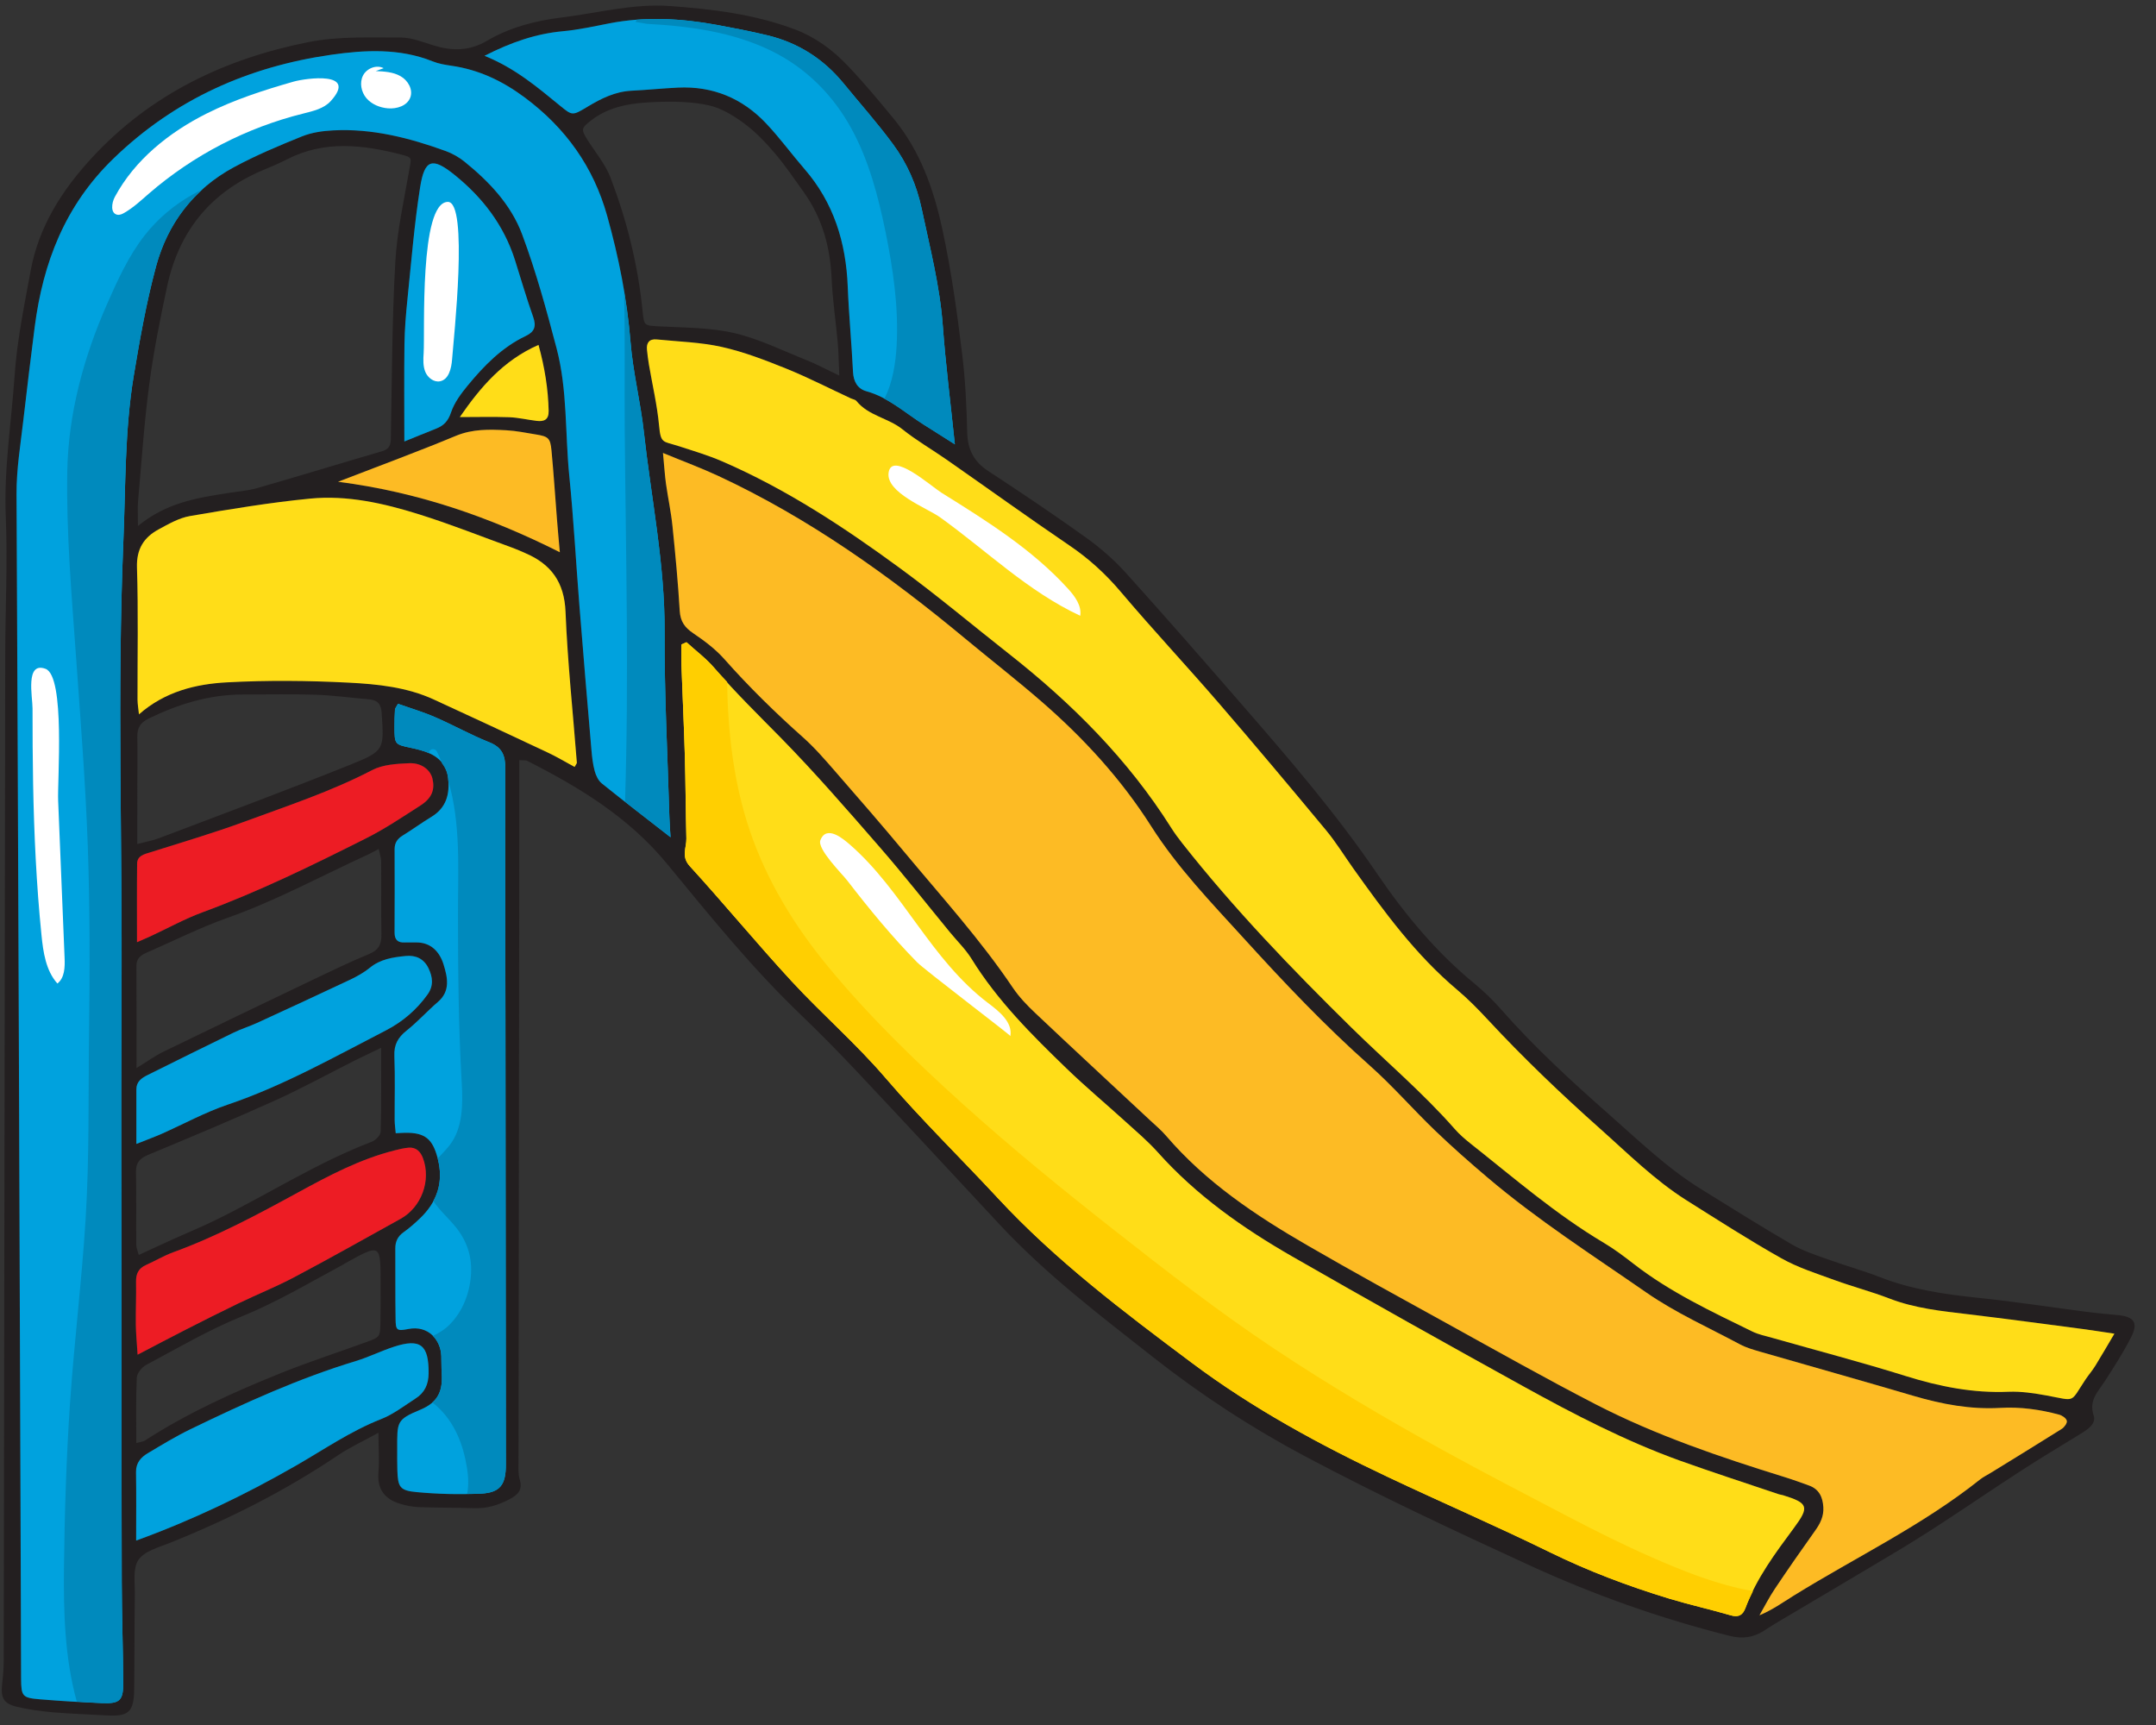 <svg clip-rule="evenodd" fill-rule="evenodd" stroke-linejoin="round" stroke-miterlimit="2" viewBox="0 0 75 60" xmlns="http://www.w3.org/2000/svg"><rect x="0" y="0" width="75" height="60" fill="#333333" stroke="none"/><g fill-rule="nonzero"><path d="m15.995 14.507c.608 0 1.166-.015 1.723.005.317.013.632.089.948.127.255.03.426-.032.42-.347-.017-.764-.137-1.508-.353-2.296-1.233.542-2.023 1.477-2.738 2.511m-4.234 2.249c2.767.356 5.279 1.226 7.713 2.452-.038-.443-.072-.808-.101-1.173-.063-.789-.113-1.577-.189-2.364-.04-.436-.11-.49-.543-.561-.341-.054-.682-.126-1.026-.145-.591-.031-1.17-.047-1.75.193-1.321.548-2.665 1.042-4.104 1.598m-7.019 33.437c.191-.052.245-.052.284-.078 1.504-.975 3.131-1.707 4.787-2.372.966-.387 1.958-.707 2.935-1.064.472-.172.476-.178.486-.689.009-.447.005-.892.005-1.339.003-1.396.003-1.396-1.218-.717-.043.024-.085.052-.128.075-1.155.622-2.279 1.291-3.505 1.789-1.14.466-2.215 1.097-3.307 1.679-.15.081-.316.29-.323.446-.034.734-.016 1.47-.016 2.27m.002-10.404c.376-.15.631-.244.878-.352.768-.34 1.512-.749 2.305-1.017 1.934-.656 3.7-1.656 5.501-2.582.573-.295 1.067-.715 1.447-1.251.214-.301.177-.605.029-.911-.16-.33-.442-.459-.793-.425-.444.044-.878.11-1.246.411-.208.168-.452.303-.695.419-1.073.506-2.15 1.004-3.228 1.499-.27.125-.557.212-.823.34-1 .486-1.995.981-2.991 1.475-.205.102-.386.229-.386.496.003.588.002 1.177.002 1.898m.022-7.018c.208-.09.338-.145.465-.204.606-.281 1.195-.607 1.819-.837 1.956-.72 3.82-1.634 5.677-2.566.66-.331 1.278-.749 1.903-1.149.395-.254.506-.553.413-.938-.073-.297-.376-.548-.806-.53-.436.017-.918.045-1.291.239-1.435.747-2.964 1.248-4.47 1.804-1.067.393-2.163.711-3.246 1.055-.221.069-.457.117-.46.401-.01.884-.004 1.768-.004 2.725m.061 10.88c.416-.192.793-.368 1.174-.54.519-.233 1.046-.45 1.555-.701 1.799-.886 3.492-1.978 5.375-2.696.133-.051.308-.227.312-.349.026-.935.015-1.871.015-2.921-.366.178-.628.301-.887.429-.928.466-1.84.969-2.786 1.397-1.464.662-2.948 1.282-4.433 1.9-.296.123-.427.274-.421.599.017.842.003 1.683.009 2.524.001.112.053.226.087.358m9.24-28.295c.388-.158.747-.305 1.108-.448.266-.105.416-.266.515-.563.115-.341.349-.654.582-.938.568-.69 1.193-1.328 2.018-1.721.302-.144.374-.332.259-.655-.23-.653-.424-1.318-.633-1.979-.386-1.219-1.131-2.19-2.117-2.981-.761-.61-1.032-.532-1.184.446-.203 1.291-.306 2.597-.441 3.897-.053.516-.096 1.035-.104 1.553-.015 1.107-.003 2.215-.003 3.389m-9.28 31.764c.61-.319 1.128-.594 1.651-.859.616-.314 1.233-.626 1.856-.926.646-.311 1.315-.578 1.949-.915 1.239-.656 2.463-1.346 3.691-2.026.73-.403 1.071-1.34.778-2.115-.087-.228-.238-.381-.499-.36-.17.015-.34.057-.507.099-1.189.303-2.263.871-3.328 1.453-1.415.773-2.833 1.533-4.355 2.087-.323.118-.623.299-.94.441-.264.114-.357.306-.351.586.01.495-.013.99-.007 1.487.004.313.036.626.062 1.048m-.051 6.465c1.951-.711 3.774-1.583 5.532-2.591.985-.563 1.918-1.214 2.988-1.634.43-.167.811-.467 1.205-.72.314-.202.447-.491.45-.877.006-.983-.281-1.221-1.212-.918-.446.146-.87.358-1.319.495-1.994.605-3.883 1.465-5.752 2.37-.51.247-.998.545-1.485.835-.241.143-.414.336-.411.654.012.784.004 1.567.004 2.386m.04-24.226c.332-.088.553-.127.759-.205 2.222-.845 4.452-1.671 6.658-2.558 1.195-.481 1.166-.529 1.083-1.805-.02-.312-.153-.443-.447-.467-.616-.051-1.232-.139-1.849-.159-.842-.028-1.686-.006-2.529-.008-1.166 0-2.244.332-3.282.837-.289.141-.399.327-.393.637.013.569.002 1.14 0 1.709zm-.027 7.79c.397-.242.657-.433.942-.57 1.71-.833 3.425-1.655 5.14-2.475.67-.32 1.338-.643 2.023-.927.336-.141.422-.354.414-.689-.015-.84-.001-1.682-.009-2.523 0-.13-.049-.261-.085-.435-.168.087-.272.148-.382.198-1.617.741-3.18 1.596-4.867 2.193-.953.336-1.863.797-2.792 1.2-.214.092-.389.196-.388.475.008 1.133.004 2.266.004 3.553m24.447-24.085c-.021-.482-.025-.822-.055-1.159-.066-.738-.179-1.474-.212-2.214-.048-1.091-.321-2.097-.959-2.993-.33-.462-.649-.936-1.017-1.368-.32-.375-.669-.743-1.063-1.034-.371-.273-.798-.538-1.237-.633-.598-.129-1.233-.14-1.849-.115-.791.031-1.586.127-2.248.645-.334.261-.347.311-.126.661.274.44.627.85.808 1.326.566 1.482.95 3.017 1.111 4.6.058.568.048.543.617.573.863.047 1.745.039 2.579.233.857.199 1.67.605 2.497.935.342.136.668.312 1.154.543m-12.341-11.123c1.062.429 1.835 1.088 2.621 1.729.435.357.432.36.964.04.47-.282.953-.524 1.519-.554.543-.027 1.083-.083 1.625-.109 1.211-.06 2.24.37 3.064 1.243.475.501.883 1.063 1.336 1.586 1.022 1.176 1.446 2.561 1.507 4.093.039.987.134 1.974.182 2.962.017.343.159.592.471.679.765.212 1.333.743 1.978 1.151.322.204.643.409 1.094.693-.153-1.477-.322-2.796-.419-4.121-.101-1.389-.451-2.728-.737-4.081-.171-.811-.501-1.563-.986-2.224-.542-.737-1.153-1.423-1.732-2.131-.699-.853-1.583-1.415-2.654-1.67-.577-.139-1.16-.251-1.743-.359-1.251-.23-2.504-.3-3.762-.053-.534.104-1.069.223-1.61.272-.928.087-1.783.378-2.718.854m-3.089 37.475c.136-.006.229-.013.322-.015.705-.012.966.221 1.141.9.214.833-.024 1.51-.626 2.084-.18.17-.366.335-.568.477-.201.145-.286.324-.283.567.007.819-.004 1.635.01 2.454.006.383.036.424.443.344.69-.136 1.126.372 1.148.939.006.198 0 .397.012.595.041.59-.094 1.001-.738 1.271-.84.348-.81.423-.81 1.364 0 .248-.001.495.005.743.019.583.082.708.675.762.737.068 1.485.087 2.226.051.674-.031.874-.309.874-1.002-.005-5.252-.009-10.503-.014-15.755-.004-2.823-.017-5.647-.006-8.471.002-.453-.113-.729-.559-.907-.643-.257-1.251-.599-1.887-.874-.422-.182-.867-.313-1.286-.463-.063.117-.102.159-.106.203-.01.196-.016.395-.016.593.002.618.004.618.596.742.098.019.194.043.289.068.517.137.916.404.98.98.063.548-.059 1.03-.577 1.344-.338.205-.658.442-.996.648-.188.115-.288.256-.287.479.002.966.004 1.931-.001 2.898-.002.253.11.36.36.346.123-.006.248.003.371-.001.538-.011.842.338.974.772.132.43.249.916-.198 1.299-.375.321-.708.692-1.092.998-.3.237-.438.489-.423.881.03.742.006 1.486.01 2.229.001.143.023.285.037.457m-8.967-21.12c.986-.813 2.063-.979 3.139-1.148.341-.054.693-.078 1.023-.174 1.447-.415 2.886-.859 4.332-1.279.328-.096.3-.32.305-.58.038-2.001.04-4.006.154-6.004.06-1.078.302-2.146.488-3.214.071-.404.108-.421-.277-.52-1.34-.343-2.676-.504-3.978.165-.286.147-.585.269-.881.395-1.798.769-2.885 2.128-3.29 4.022-.243 1.133-.472 2.272-.623 3.419-.178 1.346-.268 2.703-.388 4.055-.021.239-.004.481-.004.863m15.189 8.38c.058-.104.082-.126.079-.147-.136-1.747-.322-3.494-.393-5.245-.042-1.03-.499-1.661-1.401-2.046-.137-.058-.272-.121-.41-.173-1.093-.397-2.175-.829-3.284-1.175-1.23-.385-2.5-.675-3.796-.548-1.399.137-2.791.37-4.179.609-.378.065-.741.273-1.086.462-.512.278-.773.681-.753 1.322.049 1.534.017 3.07.02 4.604 0 .158.031.316.049.509.906-.796 1.974-1.055 3.059-1.114 1.408-.077 2.825-.063 4.232.01 1.006.052 2.027.155 2.968.587 1.323.607 2.643 1.223 3.96 1.843.31.146.606.324.935.502m53.566 19.713c-.42-.063-.76-.117-1.099-.162-1.323-.174-2.646-.353-3.972-.512-.935-.111-1.867-.205-2.757-.55-.624-.239-1.274-.409-1.902-.639-.626-.229-1.276-.432-1.853-.757-1.121-.631-2.207-1.33-3.296-2.016-1.117-.704-2.048-1.636-3.029-2.509-1.353-1.204-2.658-2.451-3.89-3.777-.337-.363-.686-.72-1.065-1.038-1.437-1.209-2.533-2.707-3.612-4.221-.315-.443-.602-.911-.95-1.329-1.233-1.487-2.475-2.967-3.737-4.429-1.116-1.295-2.285-2.543-3.389-3.848-.536-.632-1.124-1.172-1.809-1.635-1.436-.974-2.843-1.988-4.265-2.98-.507-.354-1.049-.666-1.531-1.052-.497-.399-1.186-.47-1.604-.986-.041-.052-.132-.063-.2-.094-.742-.346-1.471-.72-2.228-1.027-.732-.296-1.479-.586-2.245-.758-.741-.168-1.516-.187-2.278-.263-.254-.026-.363.115-.336.362.019.172.039.344.068.513.119.707.287 1.408.351 2.12.059.633.135.539.656.708.518.166 1.042.321 1.539.536 2.22.96 4.229 2.282 6.168 3.703 1.299.95 2.533 1.989 3.799 2.984 2.197 1.727 4.151 3.678 5.65 6.054.12.189.252.368.391.544 1.796 2.28 3.807 4.37 5.871 6.4 1.201 1.182 2.491 2.27 3.605 3.538.163.185.352.35.547.504 1.514 1.198 2.975 2.467 4.645 3.459.36.214.699.469 1.03.727 1.262.982 2.701 1.655 4.125 2.352.219.108.469.157.707.225 1.546.44 3.103.847 4.639 1.327 1.171.366 2.343.598 3.577.546.438-.017.886.051 1.321.13 1.039.192.8.271 1.354-.558.109-.164.24-.315.344-.484.217-.351.423-.711.66-1.108m-49.674-24.05c-.06.026-.118.053-.177.078 0 .244-.007.488.003.732.036 1.04.087 2.078.116 3.117.027.966.03 1.933.055 2.899.008.319-.19.622.117.959 1.202 1.317 2.337 2.698 3.546 4.007 1.058 1.147 2.249 2.177 3.262 3.361 1.246 1.451 2.612 2.782 3.908 4.18 2.018 2.174 4.374 3.954 6.735 5.72 2.127 1.594 4.463 2.86 6.865 3.996 1.859.879 3.75 1.693 5.596 2.598 1.343.659 2.729 1.182 4.152 1.614.709.215 1.437.377 2.149.584.28.083.423-.015.512-.259.386-1.035 1.04-1.906 1.688-2.781.541-.731.501-.865-.386-1.137-.046-.014-.097-.018-.143-.033-1.15-.389-2.305-.761-3.447-1.172-1.895-.682-3.678-1.608-5.436-2.579-2.69-1.488-5.372-2.986-8.037-4.517-1.726-.99-3.346-2.128-4.683-3.627-.347-.387-.747-.726-1.133-1.074-.678-.618-1.383-1.205-2.043-1.842-1.211-1.17-2.404-2.36-3.301-3.81-.206-.334-.499-.616-.749-.922-.819-.995-1.615-2.01-2.461-2.981-1.121-1.289-2.242-2.581-3.437-3.799-.783-.796-1.577-1.572-2.305-2.419-.284-.332-.641-.597-.966-.893m-.553 6.783c-.013-.211-.034-.453-.041-.695-.061-2.152-.179-4.306-.166-6.459.013-2.342-.465-4.623-.72-6.931-.116-1.055-.383-2.097-.468-3.154-.118-1.488-.409-2.939-.808-4.369-.474-1.699-1.44-3.059-2.871-4.123-.779-.58-1.601-.97-2.555-1.105-.221-.032-.446-.071-.65-.152-1.153-.464-2.369-.395-3.527-.228-2.88.413-5.441 1.544-7.578 3.614-1.683 1.629-2.446 3.618-2.736 5.858-.14 1.08-.269 2.159-.394 3.24-.1.859-.242 1.705-.237 2.581.063 12.762.103 25.525.149 38.288.003.964.003 1.932.01 2.898.003.619.043.672.662.723.717.059 1.434.102 2.151.129.623.027.744-.089.74-.718-.008-1.163-.049-2.327-.053-3.492-.01-2.823-.008-5.645-.008-8.467-.002-3.99-.02-7.98.002-11.97.03-5.251-.157-10.501.063-15.752.08-1.929.044-3.862.361-5.773.21-1.266.437-2.536.767-3.774.407-1.52 1.316-2.719 2.718-3.476.761-.411 1.563-.748 2.367-1.071.336-.136.72-.191 1.085-.21 1.361-.07 2.653.262 3.916.721.23.083.455.209.645.362.86.693 1.627 1.502 2.013 2.534.482 1.294.849 2.635 1.199 3.973.38 1.445.292 2.95.441 4.425.151 1.5.232 3.005.351 4.509.134 1.676.276 3.351.42 5.026.021.247.047.497.113.734.043.156.126.335.247.432.787.634 1.591 1.248 2.392 1.872m-.264-13.367c.047.494.065.786.105 1.075.069.488.174.973.225 1.463.101.985.193 1.97.254 2.957.022.366.171.576.467.774.386.262.773.551 1.082.899.856.966 1.773 1.867 2.738 2.723.407.36.764.777 1.123 1.188.814.933 1.626 1.869 2.419 2.82 1.282 1.542 2.631 3.03 3.756 4.699.22.326.5.62.787.889 1.315 1.242 2.643 2.469 3.965 3.705.2.185.413.361.588.568 1.377 1.604 3.105 2.759 4.912 3.805 1.607.93 3.238 1.825 4.866 2.721 1.714.946 3.419 1.909 5.16 2.805 2.098 1.082 4.329 1.836 6.578 2.533.285.088.563.19.843.291.351.127.476.406.497.755.019.316-.108.569-.288.82-.474.665-.941 1.335-1.394 2.014-.199.294-.361.616-.539.925.452-.19.809-.447 1.182-.679 2.167-1.342 4.483-2.444 6.491-4.045.115-.091.251-.156.379-.234.822-.508 1.646-1.01 2.463-1.526.088-.056.194-.2.177-.279-.018-.088-.159-.185-.264-.214-.672-.183-1.356-.276-2.056-.237-1.027.059-2.019-.126-3.002-.415-1.781-.523-3.568-1.026-5.352-1.541-.239-.069-.482-.139-.697-.255-1.092-.584-2.237-1.095-3.25-1.797-1.87-1.297-3.795-2.53-5.535-4.006-.624-.529-1.236-1.07-1.825-1.635-.768-.738-1.469-1.548-2.264-2.254-1.56-1.384-2.99-2.895-4.389-4.433-1.133-1.243-2.308-2.461-3.217-3.892-1.045-1.645-2.349-3.064-3.815-4.338-.86-.747-1.761-1.448-2.638-2.176-2.657-2.208-5.454-4.204-8.601-5.671-.579-.269-1.18-.492-1.931-.802m-4.999 10.686c0 1.083.002 2.121 0 3.159-.008 7.088-.02 14.178-.027 21.267 0 .196-.014.404.041.588.114.373-.064.541-.364.698-.383.199-.772.321-1.208.306-.645-.022-1.291-.013-1.934-.037-.218-.007-.441-.053-.651-.116-.541-.162-.808-.51-.756-1.103.035-.409.002-.825-.001-1.368-.55.304-.998.509-1.401.78-1.838 1.239-3.802 2.229-5.857 3.052-.389.156-.884.285-1.09.589-.203.296-.118.801-.125 1.214-.017 1.09-.01 2.18-.023 3.272-.009.809-.186.969-.97.924-.618-.037-1.238-.055-1.854-.107-.418-.037-.839-.094-1.247-.189-.478-.115-.579-.313-.521-.81.031-.27.053-.543.053-.813.019-11.674.035-23.35.053-35.024.004-1.586.085-3.175.019-4.757-.07-1.645.194-3.26.306-4.887.083-1.227.336-2.445.559-3.659.281-1.536 1.089-2.803 2.131-3.932 2.047-2.217 4.64-3.451 7.547-4.026 1.033-.205 2.122-.153 3.185-.157.385-.001.775.158 1.152.274.643.199 1.245.201 1.854-.157.798-.469 1.677-.699 2.604-.814 1.251-.152 2.482-.49 3.759-.398 1.485.107 2.957.284 4.361.816.712.271 1.31.712 1.823 1.252.564.592 1.089 1.221 1.608 1.853.918 1.119 1.386 2.433 1.689 3.835.315 1.453.518 2.921.696 4.392.107.884.149 1.779.17 2.669.012.601.226 1.027.735 1.359 1.141.746 2.272 1.507 3.382 2.301.499.358.976.769 1.387 1.223 1.362 1.507 2.698 3.04 4.03 4.572 1.66 1.906 3.305 3.819 4.732 5.916.961 1.412 2.058 2.732 3.396 3.827.323.267.628.564.905.879 1.165 1.325 2.461 2.513 3.783 3.678 1.022.901 2.004 1.851 3.17 2.573 1.053.652 2.103 1.311 3.174 1.934.381.222.815.361 1.234.511.605.219 1.228.391 1.829.624 1.097.428 2.239.596 3.402.717 1.254.128 2.504.324 3.755.485.367.048.738.08 1.107.116.575.055.725.265.467.772-.27.528-.591 1.03-.914 1.528-.237.367-.565.663-.388 1.192.094.284-.194.478-.435.626-.696.429-1.399.848-2.084 1.293-.937.605-1.857 1.235-2.79 1.844-.559.365-1.126.719-1.699 1.061-1.361.814-2.727 1.619-4.09 2.427-.128.076-.251.162-.377.241-.371.233-.739.287-1.189.174-2.41-.605-4.73-1.429-6.994-2.469-2.613-1.201-5.218-2.419-7.756-3.767-1.863-.989-3.631-2.141-5.29-3.446-1.85-1.456-3.729-2.883-5.343-4.614-1.637-1.758-3.271-3.523-4.918-5.272-.661-.704-1.339-1.394-2.037-2.063-1.686-1.617-3.151-3.432-4.631-5.23-1.327-1.612-3.047-2.658-4.869-3.579-.039-.019-.095-.009-.265-.019" fill="#231f20"/><path d="m23.063 15.755c.751.31 1.351.532 1.931.802 3.146 1.466 5.943 3.463 8.601 5.671.878.728 1.777 1.428 2.639 2.176 1.465 1.272 2.768 2.692 3.814 4.338.909 1.431 2.085 2.649 3.216 3.892 1.4 1.538 2.829 3.049 4.39 4.432.795.707 1.496 1.516 2.263 2.253.59.567 1.202 1.106 1.826 1.635 1.74 1.478 3.664 2.711 5.535 4.008 1.012.701 2.157 1.213 3.249 1.797.216.116.459.185.698.255 1.784.515 3.571 1.016 5.352 1.541.982.289 1.975.473 3.002.415.699-.041 1.383.054 2.056.236.104.029.246.126.263.215.018.079-.088.223-.176.279-.818.515-1.641 1.018-2.464 1.525-.127.079-.263.144-.379.235-2.008 1.601-4.324 2.703-6.489 4.045-.374.232-.73.489-1.184.679.179-.31.34-.631.539-.926.454-.678.921-1.35 1.395-2.014.18-.25.307-.503.288-.819-.021-.351-.145-.628-.498-.755-.278-.101-.558-.203-.842-.291-2.25-.698-4.48-1.452-6.579-2.533-1.74-.897-3.446-1.86-5.16-2.806-1.627-.897-3.258-1.79-4.865-2.721-1.808-1.045-3.536-2.2-4.912-3.805-.176-.206-.388-.382-.587-.568-1.323-1.235-2.652-2.462-3.965-3.704-.288-.271-.568-.563-.788-.889-1.124-1.669-2.475-3.159-3.757-4.699-.792-.952-1.604-1.887-2.418-2.82-.359-.411-.717-.828-1.123-1.188-.965-.858-1.882-1.757-2.739-2.724-.308-.347-.694-.636-1.082-.898-.294-.199-.444-.408-.467-.774-.059-.987-.152-1.973-.253-2.957-.05-.491-.156-.975-.225-1.464-.041-.288-.057-.58-.105-1.074" fill="#fdbb24"/><path d="m23.326 29.122c-.801-.623-1.603-1.238-2.391-1.872-.122-.098-.205-.275-.248-.433-.064-.237-.092-.486-.113-.732-.144-1.675-.286-3.351-.419-5.028-.12-1.502-.201-3.009-.352-4.509-.148-1.475-.06-2.978-.439-4.424-.352-1.338-.718-2.679-1.201-3.972-.385-1.034-1.152-1.842-2.012-2.535-.191-.152-.415-.278-.644-.363-1.263-.458-2.557-.79-3.916-.719-.366.018-.751.073-1.087.209-.802.324-1.606.661-2.367 1.072-1.401.756-2.311 1.956-2.716 3.475-.332 1.238-.558 2.509-.769 3.775-.317 1.909-.28 3.844-.361 5.772-.219 5.252-.033 10.502-.063 15.752-.021 3.99-.004 7.98-.001 11.97 0 2.821-.003 5.645.007 8.468.004 1.165.046 2.329.053 3.491.004.629-.117.744-.739.719-.717-.029-1.435-.072-2.151-.131-.62-.05-.659-.103-.663-.721-.006-.968-.005-1.934-.009-2.9-.045-12.762-.087-25.524-.15-38.287-.005-.876.138-1.723.237-2.582.126-1.079.255-2.16.394-3.238.29-2.242 1.053-4.229 2.736-5.859 2.139-2.071 4.698-3.202 7.579-3.615 1.157-.166 2.375-.234 3.526.228.204.083.431.121.65.153.955.136 1.777.526 2.557 1.105 1.429 1.063 2.396 2.424 2.869 4.123.399 1.429.69 2.88.81 4.37.083 1.057.35 2.097.466 3.153.256 2.309.733 4.588.72 6.931-.011 2.152.105 4.306.167 6.46.007.242.027.482.04.694" fill="#00a2de"/><path d="m21.732 14.925c.037 4.319.15 8.639.011 12.958.527.413 1.053.826 1.584 1.238-.013-.21-.034-.452-.041-.694-.061-2.153-.179-4.306-.166-6.459.011-2.342-.466-4.623-.72-6.931-.118-1.055-.383-2.097-.468-3.154-.046-.585-.127-1.165-.224-1.742.043 1.594.011 3.189.024 4.784" fill="#008abd"/><path d="m6.703 6.764c-.646.363-1.219.844-1.675 1.428-.559.717-.947 1.571-1.31 2.398-.804 1.827-1.34 3.787-1.377 5.79-.039 2.16.153 4.338.306 6.491.155 2.18.328 4.36.406 6.544.078 2.17.074 4.339.045 6.509-.029 2.164.014 4.338-.121 6.499-.132 2.135-.398 4.26-.542 6.396-.128 1.887-.187 3.793-.21 5.684-.017 1.557.026 3.171.446 4.682.293.018.585.042.878.053.621.026.742-.09.738-.718-.007-1.164-.049-2.328-.051-3.493-.01-2.822-.008-5.645-.009-8.466-.001-3.99-.02-7.98.002-11.971.029-5.25-.156-10.5.062-15.751.081-1.93.045-3.863.363-5.774.21-1.265.436-2.535.767-3.773.287-1.077.832-1.989 1.622-2.701-.115.057-.229.111-.34.173" fill="#008abd"/><path d="m7.188 3.949c-1.306.655-2.503 1.613-3.194 2.901-.115.214-.156.569.083.618.089.019.18-.025.259-.072.312-.182.576-.43.849-.667 1.539-1.332 3.395-2.293 5.37-2.781.342-.086.711-.17.949-.431.959-1.055-.869-.797-1.288-.679-1.034.295-2.063.627-3.028 1.111" fill="#fff"/><path d="m13.346 2.372c-.249-.131-.588.003-.717.253-.129.251-.065.574.117.79.183.214.465.329.746.353.311.027.676-.087.782-.381.101-.278-.085-.594-.344-.739-.257-.146-.565-.163-.86-.176" fill="#fff"/><path d="m23.88 22.338c.324.296.683.562.966.893.728.848 1.523 1.625 2.305 2.42 1.194 1.217 2.316 2.51 3.437 3.798.847.971 1.641 1.986 2.46 2.981.252.307.544.589.751.924.896 1.448 2.089 2.638 3.301 3.808.66.638 1.364 1.226 2.043 1.842.385.349.786.688 1.132 1.074 1.338 1.499 2.957 2.638 4.682 3.628 2.666 1.53 5.348 3.03 8.038 4.516 1.758.971 3.542 1.897 5.436 2.58 1.142.41 2.297.782 3.447 1.171.047.017.097.019.144.033.885.272.927.407.385 1.137-.647.876-1.302 1.746-1.687 2.782-.09.244-.233.342-.513.26-.713-.208-1.44-.369-2.149-.584-1.423-.434-2.81-.956-4.151-1.615-1.847-.905-3.737-1.719-5.597-2.599-2.402-1.134-4.737-2.401-6.866-3.996-2.36-1.766-4.716-3.544-6.733-5.719-1.298-1.398-2.664-2.73-3.909-4.181-1.014-1.184-2.204-2.214-3.262-3.36-1.21-1.31-2.344-2.69-3.547-4.007-.306-.336-.108-.641-.116-.959-.025-.966-.027-1.934-.055-2.899-.029-1.04-.079-2.078-.117-3.117-.009-.244-.001-.489-.001-.733.059-.025.117-.052.176-.078" fill="#ffdd18"/><path d="m60.908 55.33c-1.193-.217-2.344-.678-3.45-1.164-.976-.428-1.929-.904-2.874-1.397-1.476-.773-2.959-1.539-4.42-2.345-1.992-1.099-3.952-2.257-5.846-3.518-1.914-1.274-3.729-2.681-5.535-4.101-1.802-1.414-3.579-2.862-5.282-4.397-1.653-1.49-3.267-3.055-4.685-4.774-1.176-1.422-2.147-3.006-2.739-4.76-.56-1.66-.757-3.412-.784-5.159-.149-.161-.304-.317-.446-.484-.284-.331-.643-.597-.966-.893-.059.027-.119.053-.178.08 0 .244-.006.487.003.731.036 1.04.087 2.079.117 3.118.028.964.03 1.932.054 2.898.008.318-.19.623.117.96 1.202 1.316 2.337 2.696 3.546 4.006 1.059 1.146 2.249 2.177 3.263 3.36 1.244 1.451 2.611 2.783 3.908 4.181 2.017 2.175 4.373 3.953 6.734 5.719 2.127 1.595 4.463 2.862 6.865 3.997 1.861.879 3.751 1.694 5.596 2.599 1.343.658 2.728 1.181 4.152 1.614.71.215 1.437.376 2.148.584.281.082.424-.016.514-.259.075-.203.168-.394.262-.585-.025-.003-.05-.007-.074-.011" fill="#ffcf01"/><path d="m73.553 46.389c-.236.397-.442.757-.659 1.108-.103.169-.235.32-.345.484-.553.829-.315.749-1.354.558-.434-.079-.881-.147-1.321-.13-1.232.053-2.406-.18-3.577-.546-1.534-.48-3.092-.887-4.638-1.327-.239-.068-.488-.117-.707-.225-1.425-.697-2.862-1.37-4.124-2.352-.333-.258-.671-.513-1.032-.728-1.67-.991-3.131-2.26-4.645-3.458-.194-.154-.384-.319-.546-.504-1.114-1.268-2.405-2.357-3.605-3.538-2.064-2.03-4.075-4.12-5.872-6.4-.139-.176-.271-.355-.39-.544-1.499-2.376-3.454-4.327-5.651-6.054-1.265-.995-2.498-2.034-3.798-2.984-1.94-1.421-3.949-2.743-6.168-3.703-.498-.215-1.022-.37-1.539-.537-.522-.168-.597-.074-.655-.707-.066-.712-.233-1.414-.353-2.12-.029-.169-.049-.341-.068-.513-.026-.247.082-.388.338-.363.76.077 1.535.096 2.277.264.767.172 1.513.462 2.246.758.757.307 1.485.683 2.226 1.026.068.032.159.043.201.095.418.516 1.107.587 1.603.986.482.386 1.024.698 1.532 1.052 1.422.992 2.83 2.006 4.264 2.98.686.463 1.275 1.002 1.809 1.635 1.105 1.305 2.273 2.553 3.391 3.848 1.262 1.462 2.502 2.942 3.737 4.429.346.418.633.886.948 1.329 1.079 1.514 2.175 3.012 3.614 4.221.377.318.728.675 1.064 1.037 1.232 1.327 2.537 2.574 3.889 3.778.983.873 1.912 1.805 3.029 2.509 1.091.686 2.176 1.385 3.298 2.016.577.325 1.225.528 1.851.757.629.229 1.279.399 1.902.639.891.345 1.823.439 2.758.55 1.325.159 2.648.338 3.972.512.339.045.679.099 1.098.162" fill="#ffdd18"/><path d="m19.988 26.676c-.33-.179-.625-.356-.935-.501-1.317-.621-2.637-1.236-3.961-1.844-.939-.432-1.961-.536-2.967-.587-1.408-.072-2.825-.086-4.232-.01-1.085.059-2.154.318-3.059 1.113-.019-.191-.048-.35-.05-.507-.003-1.536.029-3.071-.019-4.604-.02-.642.24-1.045.754-1.324.345-.187.708-.396 1.085-.462 1.388-.238 2.78-.47 4.179-.607 1.295-.127 2.566.161 3.797.547 1.108.347 2.19.779 3.283 1.176.139.05.274.115.41.173.901.384 1.36 1.016 1.4 2.046.071 1.751.258 3.497.394 5.245.002.02-.021.041-.079.146" fill="#ffdd18"/><path d="m13.766 39.416c-.014-.173-.037-.315-.037-.457-.003-.743.019-1.488-.01-2.23-.016-.39.124-.643.422-.88.386-.306.718-.678 1.092-.999.449-.383.33-.868.199-1.298-.133-.435-.435-.784-.975-.772-.123.003-.248-.004-.371.001-.248.014-.362-.093-.36-.346.005-.968.005-1.933.001-2.899 0-.223.099-.364.287-.478.339-.207.659-.444.998-.649.517-.314.638-.796.577-1.344-.065-.575-.464-.842-.982-.978-.094-.027-.191-.051-.288-.07-.593-.123-.595-.123-.596-.742-.001-.197.005-.396.017-.593.002-.044.042-.085.104-.201.421.148.865.279 1.286.462.636.276 1.244.618 1.888.874.446.178.561.453.559.907-.012 2.824.003 5.648.005 8.47.007 5.252.01 10.503.015 15.755 0 .693-.2.971-.874 1.003-.74.035-1.488.016-2.227-.052-.591-.054-.654-.177-.673-.76-.008-.25-.005-.497-.005-.745 0-.941-.031-1.015.81-1.364.643-.269.777-.68.738-1.271-.013-.197-.007-.395-.014-.594-.02-.567-.457-1.076-1.148-.94-.407.081-.437.039-.443-.344-.014-.818-.003-1.635-.009-2.452-.002-.244.081-.422.284-.568.201-.142.387-.307.566-.477.604-.575.84-1.251.626-2.085-.175-.679-.434-.91-1.14-.899-.093.001-.187.009-.322.015" fill="#00a2de"/><path d="m17.583 35.195c-.003-2.823-.018-5.646-.005-8.471.001-.453-.115-.729-.559-.906-.644-.257-1.252-.6-1.888-.875-.421-.183-.866-.313-1.286-.463-.063.117-.102.159-.105.202-.011.198-.017.395-.016.594.001.619.002.617.596.741.097.02.192.044.288.069.115.03.22.071.322.115-.026-.144.193-.206.27-.058.071.136.123.277.181.416.102.137.184.294.208.506.003.033.004.064.006.097.44 1.485.336 3.087.336 4.635.002 1.962.018 3.926.132 5.886.041.721.041 1.568-.431 2.162-.125.158-.268.301-.406.447 0 .003.002.005.003.009.144.557.079 1.043-.155 1.476.228.34.567.629.81.942.384.493.548 1.038.497 1.662s-.294 1.244-.74 1.692c-.171.173-.372.295-.582.392.178.182.283.433.293.702.007.197 0 .395.014.594.029.431-.038.767-.327 1.022.049.039.099.076.146.118.631.564.931 1.343 1.062 2.166.045.275.061.6.005.892.157-.002.315.001.471-.006.675-.033.875-.31.874-1.003-.005-5.252-.009-10.503-.014-15.755" fill="#008abd"/><path d="m16.855 1.941c.935-.476 1.79-.767 2.718-.854.54-.049 1.076-.167 1.61-.272 1.258-.247 2.511-.176 3.762.053.583.108 1.166.22 1.743.359 1.071.256 1.955.819 2.654 1.67.579.708 1.19 1.394 1.732 2.131.485.661.815 1.413.986 2.224.286 1.354.636 2.692.737 4.081.097 1.325.265 2.644.419 4.121-.451-.284-.773-.488-1.094-.692-.645-.408-1.213-.94-1.978-1.152-.312-.086-.455-.335-.471-.678-.048-.989-.144-1.975-.183-2.963-.06-1.531-.486-2.917-1.506-4.093-.453-.523-.861-1.085-1.336-1.586-.824-.873-1.853-1.301-3.065-1.243-.541.026-1.083.082-1.624.109-.566.031-1.05.272-1.519.555-.532.32-.529.316-.964-.039-.786-.643-1.559-1.301-2.621-1.731" fill="#00a2de"/><path d="m32.797 11.333c-.102-1.389-.451-2.728-.737-4.081-.172-.811-.501-1.563-.987-2.224-.541-.737-1.151-1.423-1.732-2.131-.698-.853-1.582-1.415-2.653-1.67-.577-.139-1.16-.251-1.743-.359-.932-.17-1.865-.252-2.801-.182-.005.028-.019.054-.038.076.132.023.267.045.401.068 1.478.077 2.992.285 4.329.941 1.204.589 2.148 1.539 2.788 2.713.602 1.106.922 2.33 1.175 3.555.266 1.299.465 2.645.392 3.975-.033.6-.135 1.294-.428 1.854.478.255.9.604 1.358.893.322.204.645.408 1.095.693-.153-1.477-.322-2.796-.419-4.121" fill="#008abd"/><path d="m4.736 53.585c0-.817.008-1.601-.004-2.386-.004-.317.17-.511.411-.653.487-.291.975-.588 1.485-.835 1.869-.906 3.758-1.766 5.752-2.371.448-.136.873-.349 1.319-.495.929-.303 1.218-.065 1.211.919-.002.386-.136.675-.449.876-.394.253-.776.553-1.206.721-1.069.419-2.002 1.07-2.987 1.633-1.758 1.008-3.581 1.882-5.532 2.591" fill="#00a2de"/><path d="m4.787 47.12c-.026-.422-.058-.734-.062-1.048-.006-.496.018-.991.008-1.486-.006-.281.087-.472.35-.588.317-.14.617-.322.941-.44 1.521-.554 2.94-1.314 4.354-2.087 1.066-.582 2.14-1.15 3.329-1.452.166-.043.336-.085.506-.1.261-.021.412.133.499.361.293.774-.048 1.711-.777 2.114-1.228.68-2.452 1.371-3.692 2.027-.633.336-1.302.603-1.948.914-.624.3-1.241.612-1.857.926-.522.266-1.04.54-1.651.859" fill="#ed1c24"/><path d="m14.066 15.356c0-1.175-.011-2.282.004-3.389.007-.519.05-1.037.103-1.553.135-1.301.238-2.608.441-3.897.154-.978.423-1.056 1.184-.446.986.791 1.732 1.761 2.118 2.981.209.661.402 1.326.633 1.978.114.323.042.512-.26.656-.825.391-1.448 1.03-2.018 1.722-.233.283-.467.597-.581.937-.1.297-.25.458-.516.563-.361.142-.72.291-1.108.448" fill="#00a2de"/><path d="m4.766 32.772c0-.958-.006-1.843.004-2.727.002-.282.239-.33.46-.399 1.084-.344 2.178-.663 3.245-1.056 1.507-.555 3.036-1.056 4.47-1.803.373-.195.856-.222 1.291-.24.431-.017.733.233.806.531.094.385-.017.682-.413.937-.624.4-1.243.818-1.903 1.148-1.856.933-3.72 1.848-5.676 2.567-.624.23-1.213.556-1.819.838-.127.059-.257.113-.465.204" fill="#ed1c24"/><path d="m4.744 39.789c0-.72.001-1.31 0-1.898-.001-.267.18-.393.384-.495.996-.495 1.991-.99 2.991-1.475.266-.13.553-.217.823-.341 1.078-.494 2.155-.993 3.228-1.499.243-.116.488-.25.695-.42.368-.301.803-.365 1.246-.409.351-.035.634.093.794.423.148.308.185.611-.029.912-.381.535-.875.956-1.448 1.251-1.801.927-3.567 1.927-5.501 2.582-.792.268-1.537.676-2.305 1.018-.247.108-.501.201-.878.351" fill="#00a2de"/><path d="m11.76 16.757c1.441-.557 2.784-1.05 4.105-1.6.579-.239 1.159-.223 1.749-.191.344.019.685.089 1.027.145.434.07.502.125.544.56.074.787.126 1.576.188 2.364.028.366.062.731.102 1.173-2.435-1.225-4.947-2.096-7.715-2.451" fill="#fdbb24"/><path d="m15.995 14.507c.715-1.034 1.505-1.969 2.738-2.511.216.788.336 1.532.353 2.296.006.315-.165.377-.42.347-.316-.038-.631-.114-.948-.127-.557-.02-1.115-.005-1.723-.005" fill="#ffdd18"/><g fill="#fff"><path d="m14.737 12.286c-.014.218-.025.446.058.649.084.201.296.369.511.327.305-.059.396-.447.42-.757.056-.752.58-5.495-.149-5.483-.992.018-.793 4.516-.84 5.264"/><path d="m1.442 32.514c.06.602.151 1.243.554 1.695.255-.197.265-.57.251-.891-.074-1.822-.149-3.642-.224-5.463-.031-.705.253-4.338-.44-4.592-.712-.263-.45.981-.451 1.375 0 .877.004 1.754.02 2.629.033 1.752.114 3.504.29 5.247"/><path d="m35.147 36.037c.083-.48-.383-.855-.772-1.147-1.995-1.509-2.966-3.909-4.813-5.515-.213-.183-.81-.705-1.024-.149-.117.304.75 1.162.939 1.406.762.987 1.554 1.953 2.429 2.841.264.268 3.247 2.529 3.241 2.564"/><path d="m37.578 21.418c.054-.351-.184-.675-.423-.938-1.242-1.368-2.832-2.363-4.4-3.339-.375-.235-1.742-1.464-1.844-.697-.093.695 1.344 1.229 1.79 1.549 1.614 1.157 3.058 2.58 4.877 3.425"/></g></g></svg>